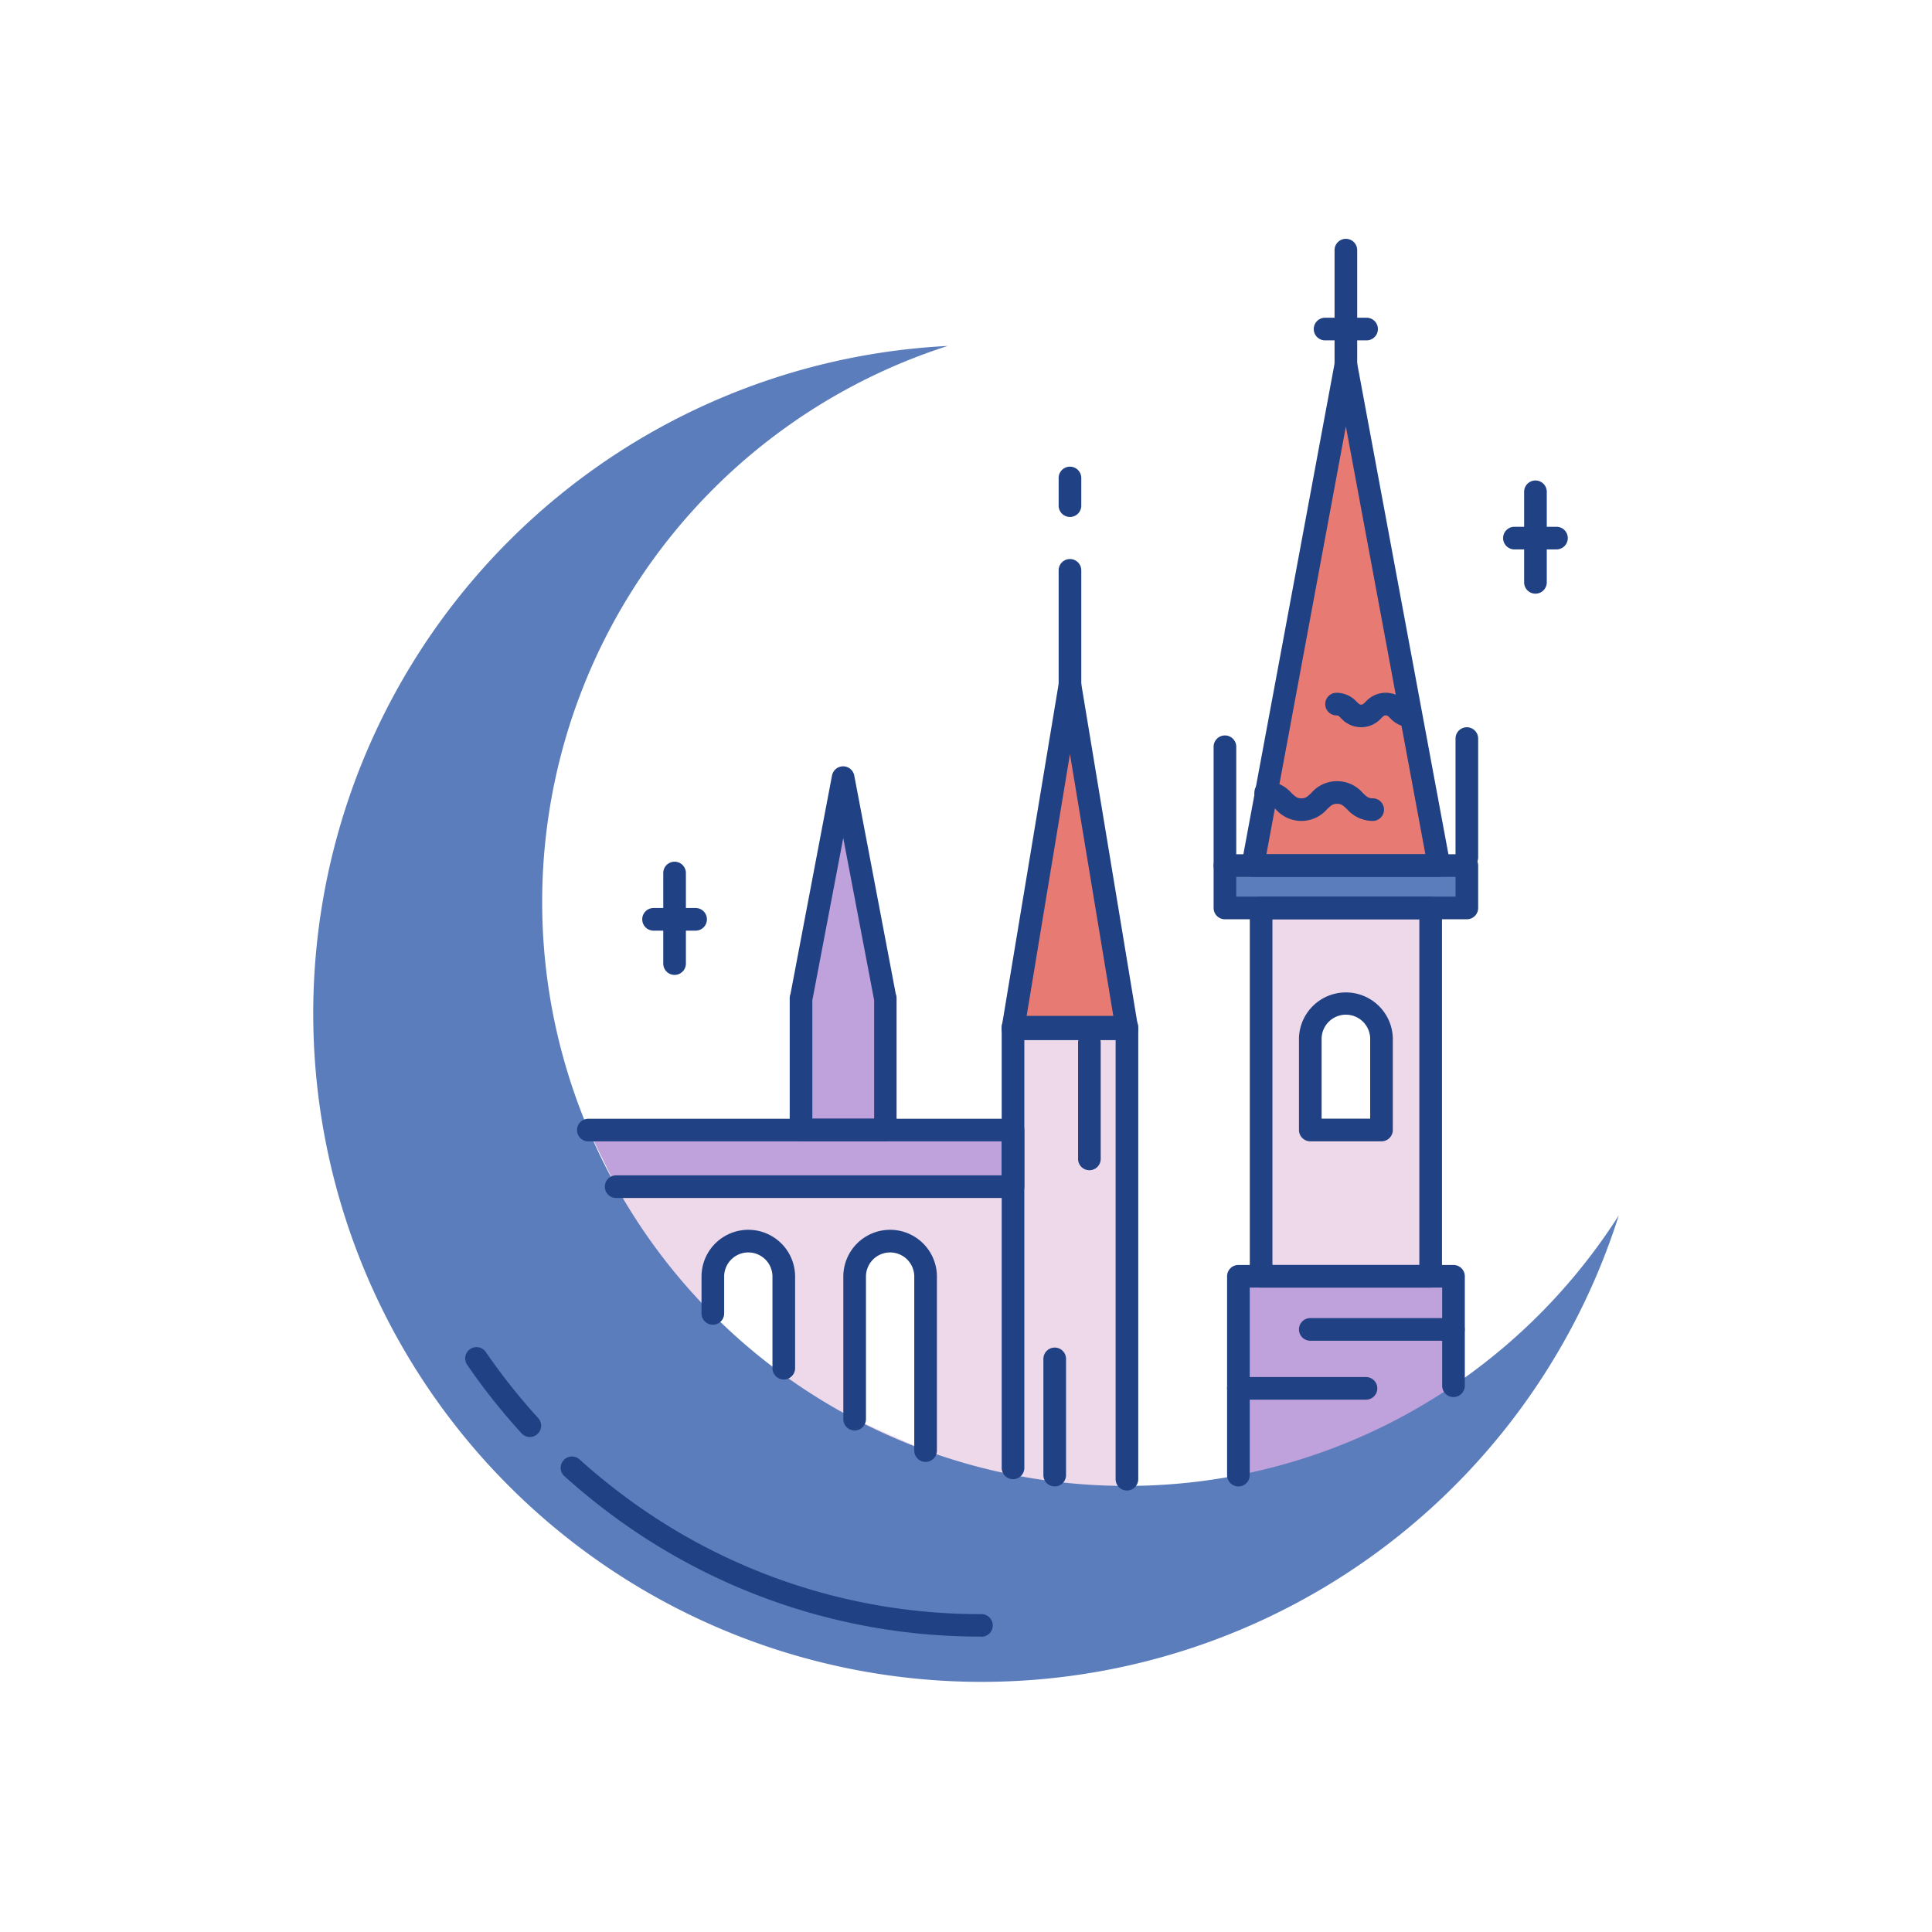 <svg id="Castle" xmlns="http://www.w3.org/2000/svg" viewBox="0 0 512 512"><title>Castle</title><g id="C"><polyline points="268.46 405.13 268.46 272.21 298.64 272.21 298.64 408.55" style="fill:#eed9eb"/><polygon points="268.46 272.65 283.55 181.46 298.64 272.65 268.46 272.65" style="fill:#e77b73"/><polyline points="155.93 299.46 268.46 299.46 268.46 314.48 163.29 314.48" style="fill:#bfa1db"/><path d="M153,312.42V395H268.91V312.42Zm54.72,50.16-1.78-1.37a10.49,10.49,0,0,1-10.58,7.9c-12.2,0-14.32-15.57-6.44-21.07v-9.73a9.4,9.4,0,0,1,18.8,0Zm37.58,21.84-18.8-8.33V338.31a9.4,9.4,0,0,1,18.8,0Z" style="fill:#eed9eb"/><polygon points="234.61 264.51 223.47 206.1 212.34 264.51 212.28 264.51 212.28 299.46 234.66 299.46 234.66 264.51 234.61 264.51" style="fill:#bfa1db"/><path d="M235.16,300H211.78V264h.14l11.55-60.58L235,264h.14Zm-22.38-1h21.38V264.75l0-.14-10.64-55.84-10.69,56.08Z" style="fill:#b3a3b0"/><polygon points="332 229.38 356.68 96.6 381.35 229.38 332 229.38" style="fill:#e77b73"/><rect x="324.62" y="229.38" width="64.1" height="11.24" style="fill:#5b7dbb"/><polyline points="385.16 372.75 385.16 338.23 328.19 338.23 328.19 401.02" style="fill:#bfa1db"/><path d="M334.21,240.62v97.61h44.93V240.62Zm31.9,58.84H347.24V275.09a9.44,9.44,0,0,1,18.87,0Z" style="fill:#eed9eb"/><path d="M298.42,393.78a154.75,154.75,0,0,1-47.27-302.1A177.13,177.13,0,1,0,429,322.08a155.58,155.58,0,0,1-44.69,45.69A154,154,0,0,1,298.42,393.78Z" style="fill:#5b7dbb"/></g><g id="line"><path d="M140.43,380.83a3,3,0,0,1-2.22-1,166.75,166.75,0,0,1-14.31-18,3,3,0,1,1,4.94-3.39,162.4,162.4,0,0,0,13.8,17.38,3,3,0,0,1-2.21,5Z" style="fill:#204184"/><path d="M298.65,395a3,3,0,0,1-3-3V275.21H271.46V389a3,3,0,0,1-6,0V272.21a3,3,0,0,1,3-3h30.19a3,3,0,0,1,3,3V392A3,3,0,0,1,298.65,395Z" style="fill:#204184"/><path d="M298.65,275.65H268.46a3,3,0,0,1-3-3.49L280.59,181a3,3,0,0,1,5.92,0l15.09,91.19a3,3,0,0,1-3,3.49Zm-26.65-6h23.11l-11.56-69.82Z" style="fill:#204184"/><path d="M283.55,184.46a3,3,0,0,1-3-3V151.15a3,3,0,0,1,6,0v30.31A3,3,0,0,1,283.55,184.46Z" style="fill:#204184"/><path d="M268.46,317.48H163.29a3,3,0,1,1,0-6H265.46v-9H155.92a3,3,0,0,1,0-6H268.46a3,3,0,0,1,3,3v15A3,3,0,0,1,268.46,317.48Z" style="fill:#204184"/><path d="M245.29,387.42a3,3,0,0,1-3-3V338.31a6.4,6.4,0,0,0-12.8,0v37.78a3,3,0,0,1-6,0V338.31a12.4,12.4,0,0,1,24.8,0v46.11A3,3,0,0,1,245.29,387.42Z" style="fill:#204184"/><path d="M207.71,365.58h0a3,3,0,0,1-3-3V338.31a6.4,6.4,0,0,0-12.8,0v9.76a3,3,0,0,1-6,0v-9.76a12.4,12.4,0,0,1,24.8,0v24.27A3,3,0,0,1,207.71,365.58Z" style="fill:#204184"/><path d="M234.66,302.46H212.28a3,3,0,0,1-3-3V264.51a3.07,3.07,0,0,1,.21-1.1l11-57.87a3,3,0,0,1,5.9,0l11,57.86a3,3,0,0,1,.21,1.11v34.95A3,3,0,0,1,234.66,302.46Zm-19.38-6h16.38V265.08h0l-8.19-43-8.19,43h0Z" style="fill:#204184"/><path d="M379.14,341.23H334.21a3,3,0,0,1-3-3V240.62a3,3,0,0,1,3-3h44.93a3,3,0,0,1,3,3v97.61A3,3,0,0,1,379.14,341.23Zm-41.93-6h38.93V243.62H337.21Z" style="fill:#204184"/><path d="M381.35,232.38H332a3,3,0,0,1-2.95-3.55L353.73,96.05a3,3,0,0,1,5.89,0L384.3,228.83a3,3,0,0,1-2.95,3.55Zm-45.74-6h42.13L356.67,113Z" style="fill:#204184"/><path d="M388.73,243.62H324.62a3,3,0,0,1-3-3V229.38a3,3,0,0,1,3-3h64.11a3,3,0,0,1,3,3v11.24A3,3,0,0,1,388.73,243.62Zm-61.11-6h58.11v-5.24H327.62Z" style="fill:#204184"/><path d="M328.19,393.92a3,3,0,0,1-3-3V338.23a3,3,0,0,1,3-3h57a3,3,0,0,1,3,3v29a3,3,0,0,1-6,0v-26h-51v49.69A3,3,0,0,1,328.19,393.92Z" style="fill:#204184"/><path d="M324.62,232.38a3,3,0,0,1-3-3V197.9a3,3,0,1,1,6,0v31.48A3,3,0,0,1,324.62,232.38Z" style="fill:#204184"/><path d="M388.73,230.21a3,3,0,0,1-3-3V195.73a3,3,0,0,1,6,0v31.48A3,3,0,0,1,388.73,230.21Z" style="fill:#204184"/><path d="M356.67,99.6a3,3,0,0,1-3-3V66.29a3,3,0,0,1,6,0V96.6A3,3,0,0,1,356.67,99.6Z" style="fill:#204184"/><path d="M288.7,310.12a3,3,0,0,1-3-3v-30.8a3,3,0,0,1,6,0v30.8A3,3,0,0,1,288.7,310.12Z" style="fill:#204184"/><path d="M279.51,393.92a3,3,0,0,1-3-3v-30.8a3,3,0,0,1,6,0v30.8A3,3,0,0,1,279.51,393.92Z" style="fill:#204184"/><path d="M366.11,302.46H347.24a3,3,0,0,1-3-3V275.09a12.44,12.44,0,0,1,24.87,0v24.37A3,3,0,0,1,366.11,302.46Zm-15.87-6h12.87V275.09a6.44,6.44,0,0,0-12.87,0Z" style="fill:#204184"/><path d="M385.16,355.31H347.24a3,3,0,0,1,0-6h37.92a3,3,0,0,1,0,6Z" style="fill:#204184"/><path d="M362,370.93H328.19a3,3,0,0,1,0-6H362a3,3,0,0,1,0,6Z" style="fill:#204184"/><path d="M362.16,90.2h-11a3,3,0,0,1,0-6h11a3,3,0,0,1,0,6Z" style="fill:#204184"/><path d="M283.55,137a3,3,0,0,1-3-3v-7.33a3,3,0,0,1,6,0V134A3,3,0,0,1,283.55,137Z" style="fill:#204184"/><path d="M298.42,393.78a154.75,154.75,0,0,1-47.27-302.1A177.13,177.13,0,1,0,429,322.08,154.62,154.62,0,0,1,298.42,393.78Z" style="fill:none"/><path d="M260.12,433.71a163.46,163.46,0,0,1-100.32-34c-3.56-2.73-7.05-5.64-10.38-8.65a3,3,0,0,1,4-4.45c3.21,2.91,6.57,5.71,10,8.34a157.52,157.52,0,0,0,96.67,32.81,3,3,0,0,1,0,6Z" style="fill:#204184"/><path d="M184.34,246.63H173.2a3,3,0,0,1,0-6h11.14a3,3,0,1,1,0,6Z" style="fill:#204184"/><path d="M178.77,258.36a3,3,0,0,1-3-3v-24a3,3,0,0,1,6,0v24A3,3,0,0,1,178.77,258.36Z" style="fill:#204184"/><path d="M412.48,145.6H401.34a3,3,0,0,1,0-6h11.14a3,3,0,0,1,0,6Z" style="fill:#204184"/><path d="M406.91,157.33a3,3,0,0,1-3-3v-24a3,3,0,1,1,6,0v24A3,3,0,0,1,406.91,157.33Z" style="fill:#204184"/><path d="M363.78,217.56a9.17,9.17,0,0,1-6.8-3.11c-1.11-1.06-1.55-1.43-2.65-1.43s-1.54.37-2.65,1.43a9,9,0,0,1-13.6,0c-1.11-1.06-1.55-1.43-2.65-1.43a3,3,0,0,1,0-6,9.15,9.15,0,0,1,6.8,3.11c1.11,1.06,1.55,1.43,2.65,1.43s1.54-.37,2.65-1.44a9,9,0,0,1,13.6,0c1.11,1.07,1.55,1.44,2.65,1.44a3,3,0,0,1,0,6Z" style="fill:#204184"/><path d="M373.74,192.72a7.25,7.25,0,0,1-5.33-2.4c-.76-.73-.81-.73-1.18-.73s-.42,0-1.18.73a7.13,7.13,0,0,1-10.67,0c-.75-.73-.81-.73-1.18-.73a3,3,0,0,1,0-6,7.24,7.24,0,0,1,5.34,2.4c.76.73.81.73,1.18.73s.42,0,1.18-.73a7.13,7.13,0,0,1,10.67,0c.75.73.81.73,1.17.73a3,3,0,0,1,0,6Z" style="fill:#204184"/></g></svg>
